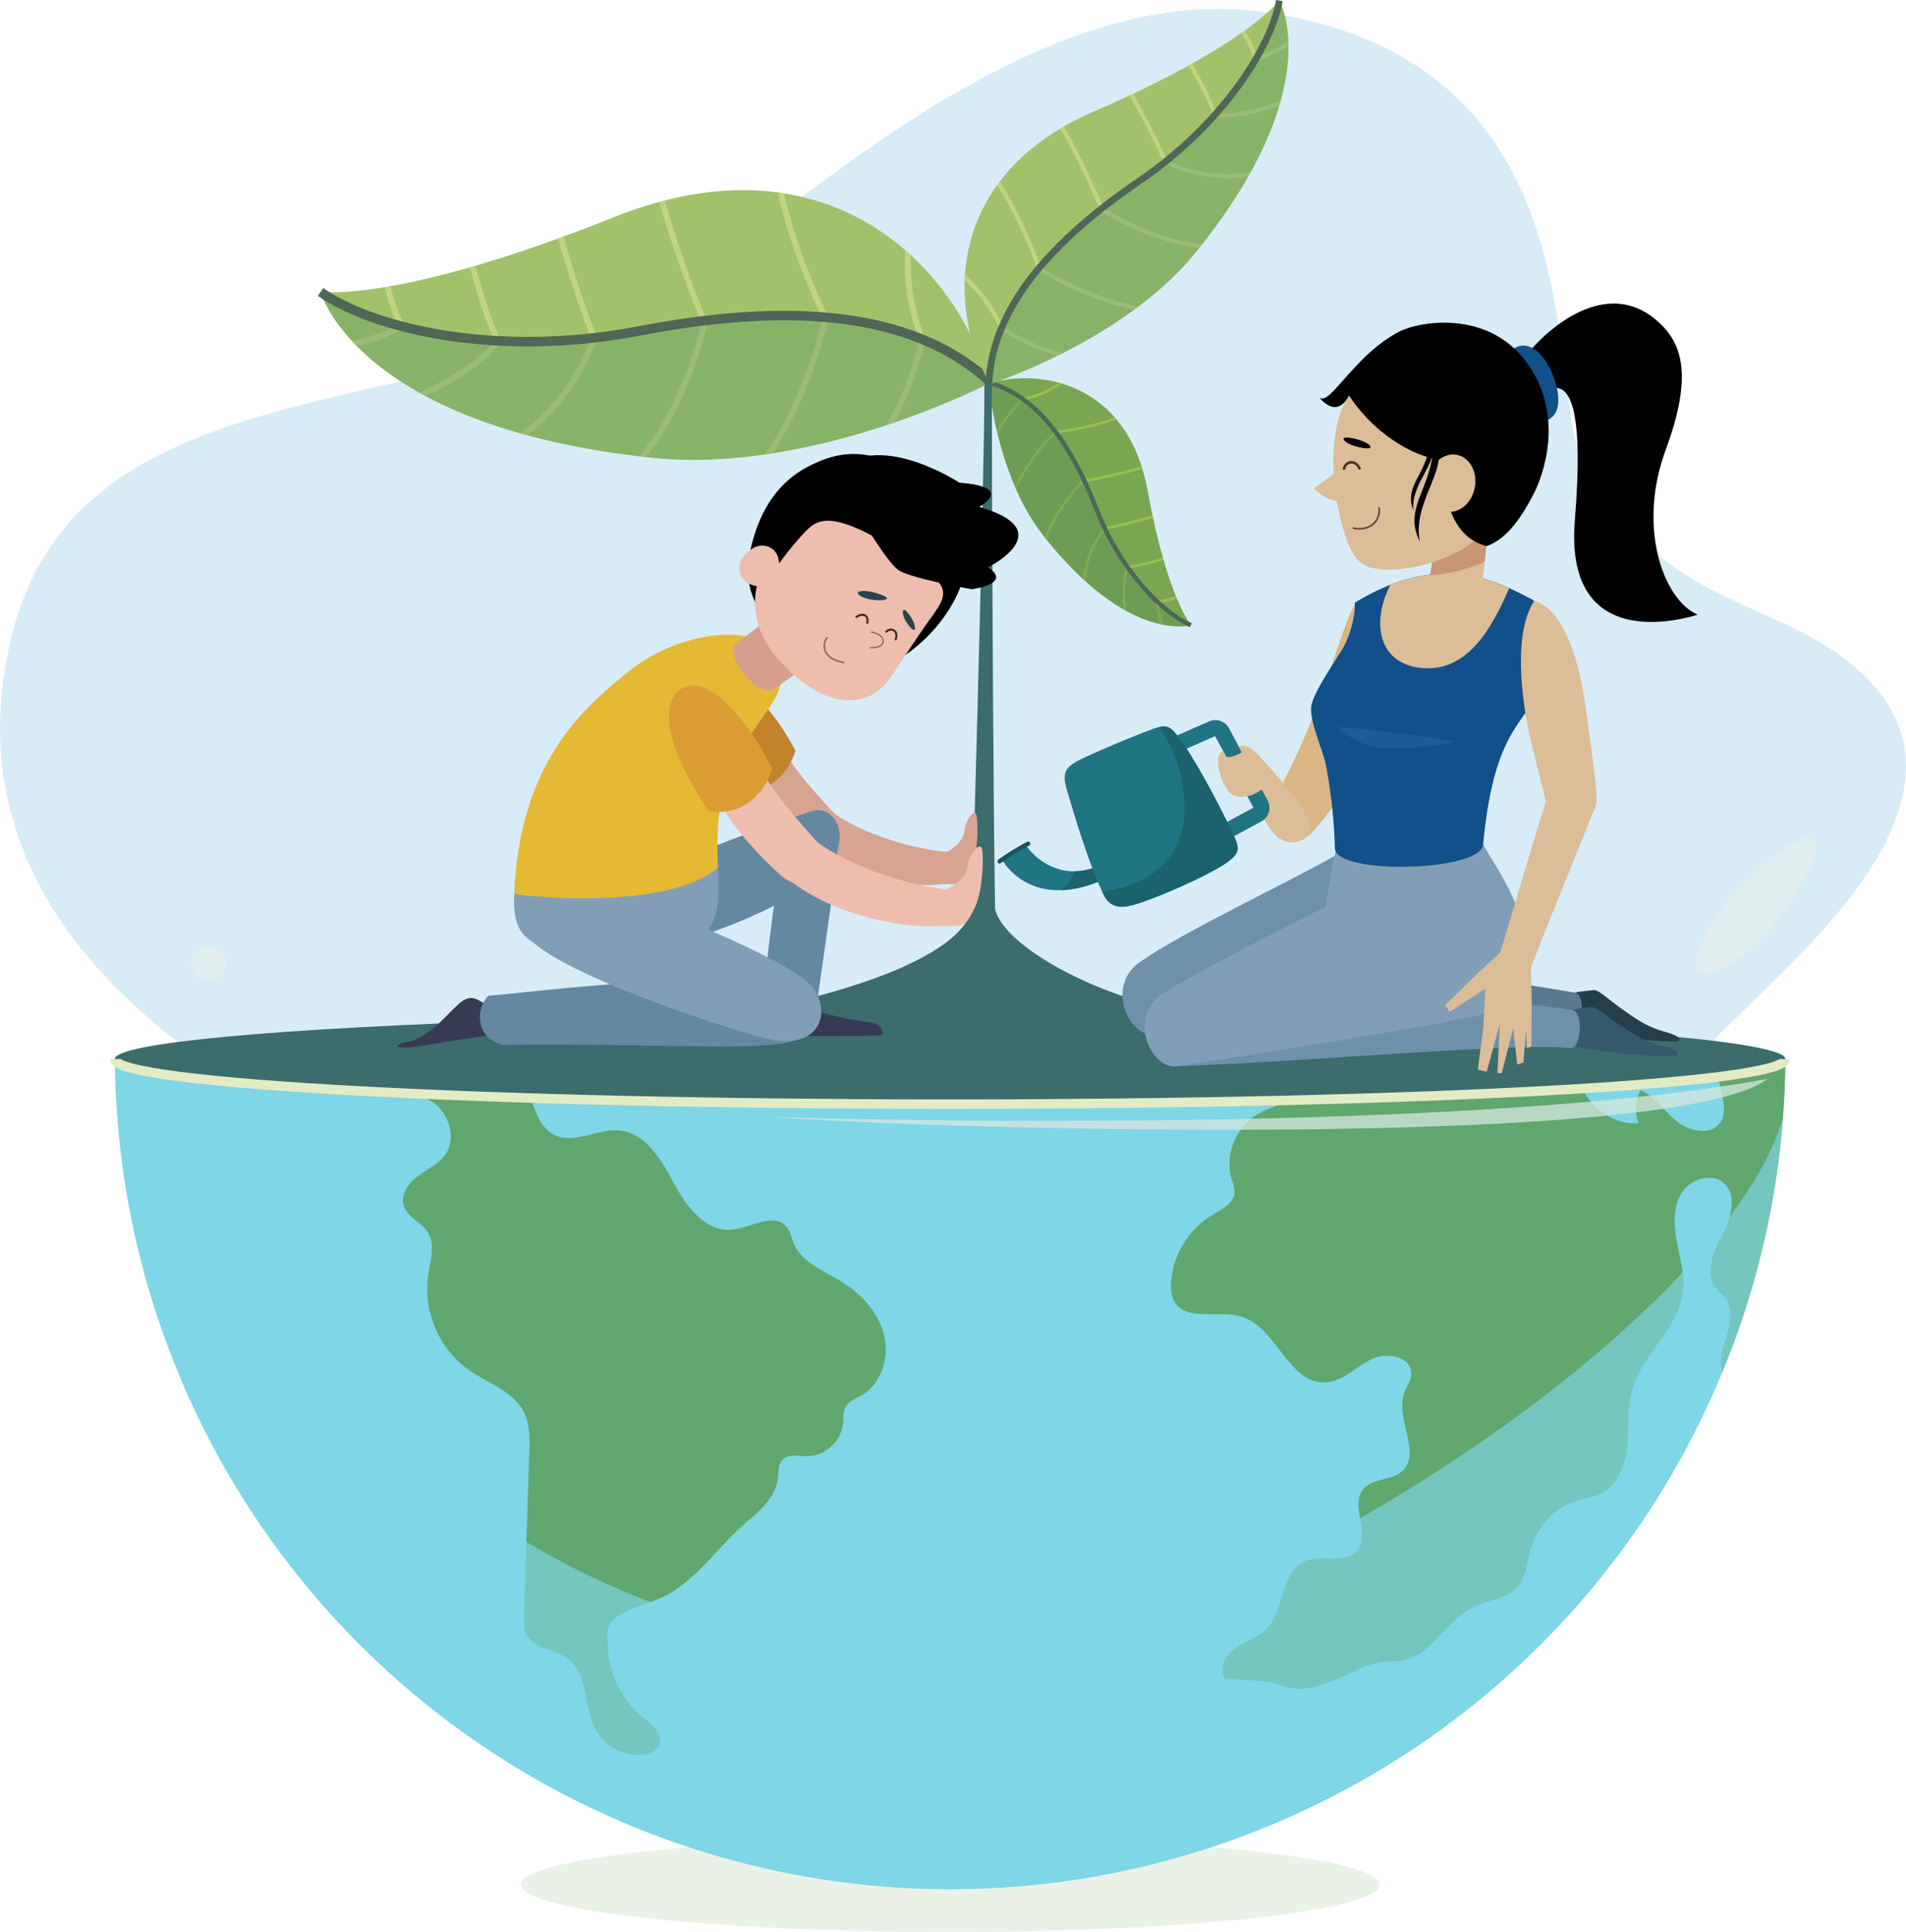 <svg xmlns="http://www.w3.org/2000/svg" xmlns:xlink="http://www.w3.org/1999/xlink" width="481.632" height="488.177" viewBox="0 0 481.632 488.177">
  <defs>
    <clipPath id="clip-path">
      <path id="Trazado_726472" data-name="Trazado 726472" d="M78.395,285.94A211.063,211.063,0,0,0,205.831,478.4c107,46.185,231.189-3.12,277.374-110.125a210.341,210.341,0,0,0,17.322-82.339Z" transform="translate(-78.395 -285.94)" fill="none"/>
    </clipPath>
    <linearGradient id="linear-gradient" x1="-158.398" y1="-262.82" x2="-158.348" y2="-261.821" gradientUnits="objectBoundingBox">
      <stop offset="0" stop-color="#e0a295"/>
      <stop offset="1" stop-color="#e0a295" stop-opacity="0"/>
    </linearGradient>
    <linearGradient id="linear-gradient-2" x1="-211.076" y1="-230.599" x2="-211.009" y2="-229.725" xlink:href="#linear-gradient"/>
    <linearGradient id="linear-gradient-3" x1="-944.14" y1="0.162" x2="-944.032" y2="0.765" gradientUnits="objectBoundingBox">
      <stop offset="0" stop-color="#a66948"/>
      <stop offset="1" stop-color="#a66948" stop-opacity="0"/>
    </linearGradient>
  </defs>
  <g id="Grupo_1027942" data-name="Grupo 1027942" transform="translate(-56.471 -78.584)">
    <path id="Trazado_726448" data-name="Trazado 726448" d="M342.531,410.847c28.745,2.679,58.382-3.412,84.556-15.589,13.01-6.053,25.746-15.412,29.92-29.141,1.961-6.454,1.854-13.337,2.964-19.992,6.464-38.8,50.047-59.084,69.685-93.166,4.922-8.543,8.351-18.549,6.4-28.214-2.384-11.81-12.274-20.709-22.8-26.569s-22.191-9.6-32.327-16.109c-13.831-8.889-26.31-22.461-28.833-38.707-4.747-30.565-4.191-92.895-77.651-103.469-66.38-9.554-133.689,67.014-162.5,77.911-63.89,24.166-138.21,16.973-153.9,79.274C39.32,271.409,111.886,308.168,128.463,319.26s22.17,34.611,16.587,53.761c-14.851,50.939,51.234,48.44,116.055,24.788S304.963,407.345,342.531,410.847Z" transform="translate(1.493 41.763)" fill="#d8ecf8"/>
    <g id="Grupo_1027918" data-name="Grupo 1027918" transform="translate(306.328 174.155)">
      <path id="Trazado_726450" data-name="Trazado 726450" d="M256.554,148.464c13.26-3.971,35.2.011,40.137,27.077s10.969,34,10.969,34-15.791,4.832-37.42-22.751C258.442,171.746,256.554,148.464,256.554,148.464Z" transform="translate(-256.554 -147.154)" fill="#7aa651"/>
      <g id="Grupo_1027915" data-name="Grupo 1027915" transform="translate(2.04 1.126)">
        <path id="Trazado_726451" data-name="Trazado 726451" d="M290.563,192.578l.353-.006a14.879,14.879,0,0,0,4.75-1.035c.089.218.177.438.264.645a15.9,15.9,0,0,1-4.643,1.071,22.4,22.4,0,0,0,1.318,5.6c-.26-.05-.524-.1-.8-.162a21.227,21.227,0,0,1-1.233-5.761Z" transform="translate(-250.448 -137.65)" fill="#9bbe4f"/>
        <path id="Trazado_726452" data-name="Trazado 726452" d="M284.659,186.055l.071-.214.223-.022A54.472,54.472,0,0,0,294,183.676c.066.228.129.445.193.667a56.037,56.037,0,0,1-8.942,2.141c-1.1,3.559-.708,8.374-.407,10.768q-.374-.2-.755-.421C283.784,194.207,283.5,189.565,284.659,186.055Z" transform="translate(-252.064 -139.533)" fill="#9bbe4f"/>
        <path id="Trazado_726453" data-name="Trazado 726453" d="M281.027,178.173l.084-.1.13-.02c3.814-.615,9.745-2.271,12.089-2.945.047.226.1.459.143.681-2.364.679-8.165,2.3-11.991,2.928a24.153,24.153,0,0,0-5.1,13.065c-.213-.192-.428-.389-.643-.589A24.82,24.82,0,0,1,281.027,178.173Z" transform="translate(-253.998 -141.586)" fill="#9bbe4f"/>
        <path id="Trazado_726454" data-name="Trazado 726454" d="M277.565,168.49l.113-.019a137.346,137.346,0,0,0,14.745-3.353c.071.219.14.439.208.662a138.218,138.218,0,0,1-14.728,3.357c-6.618,6.851-8.811,12.656-9.4,14.607-.175-.217-.351-.441-.527-.662.777-2.372,3.124-7.923,9.511-14.51Z" transform="translate(-255.859 -143.978)" fill="#9bbe4f"/>
        <path id="Trazado_726455" data-name="Trazado 726455" d="M271.886,158.508l.121-.015a67.894,67.894,0,0,0,15.095-3.35c.162.185.326.367.485.558a67.189,67.189,0,0,1-15.374,3.466,48.217,48.217,0,0,0-9.957,14.3c-.128-.286-.258-.573-.381-.86A50.273,50.273,0,0,1,271.8,158.6Z" transform="translate(-257.32 -146.367)" fill="#9bbe4f"/>
        <path id="Trazado_726456" data-name="Trazado 726456" d="M264.582,151.939l.076-.069.1-.017a24.722,24.722,0,0,0,9.094-3.789c.293.079.585.159.876.248a25.37,25.37,0,0,1-9.749,4.206,33.355,33.355,0,0,0-6.535,8.7c-.083-.336-.166-.673-.244-1A33.592,33.592,0,0,1,264.582,151.939Z" transform="translate(-258.2 -148.063)" fill="#9bbe4f"/>
      </g>
      <g id="Grupo_1027916" data-name="Grupo 1027916" transform="translate(0 1.223)" opacity="0.42" style="mix-blend-mode: multiply;isolation: isolate">
        <path id="Trazado_726457" data-name="Trazado 726457" d="M283.743,179.931c6.18,15.893,16.856,26.378,23.883,29.387-.769.214-16.3,4.129-37.386-22.76-11.8-15.048-13.686-38.33-13.686-38.33.1-.031.211-.057.315-.087C268.9,151.539,277.423,163.676,283.743,179.931Z" transform="translate(-256.554 -148.141)" fill="#5d8e5a"/>
      </g>
      <g id="Grupo_1027917" data-name="Grupo 1027917" transform="translate(0 1.223)">
        <path id="Trazado_726458" data-name="Trazado 726458" d="M256.554,148.228c.1-.031.211-.057.315-.087,12.035,3.4,20.554,15.535,26.874,31.79,6.18,15.893,16.856,26.378,23.883,29.387" transform="translate(-256.554 -148.141)" fill="none" stroke="#4e6756" stroke-miterlimit="10" stroke-width="1.119"/>
      </g>
    </g>
    <ellipse id="Elipse_8550" data-name="Elipse 8550" cx="108.526" cy="11.954" rx="108.526" ry="11.954" transform="translate(188.037 542.852)" fill="#eaf2e8"/>
    <g id="Grupo_1027922" data-name="Grupo 1027922" transform="translate(85.496 346.183)">
      <g id="Grupo_1027921" data-name="Grupo 1027921" transform="translate(0)" clip-path="url(#clip-path)">
        <g id="Grupo_1027920" data-name="Grupo 1027920" transform="translate(-87.376 -299.722)">
          <circle id="Elipse_8551" data-name="Elipse 8551" cx="211.026" cy="211.026" r="211.026" transform="translate(0 298.437) rotate(-45)" fill="#7fd6e6"/>
          <g id="Grupo_1027919" data-name="Grupo 1027919" transform="translate(115.941 87.37)">
            <path id="Trazado_726459" data-name="Trazado 726459" d="M319.485,133.777c2.867,1.424,6.573,2.115,7.912,5.024a4.829,4.829,0,0,1-2.677,6.31,3.7,3.7,0,0,0-1.48.673c-.658.661-.441,1.768-.1,2.636,1.3,3.3,3.756,6.158,4.439,9.642s-1.754,7.981-5.251,7.362a14.044,14.044,0,0,1-3.089-1.321,8.549,8.549,0,0,0-10.856,4.206c-.864,1.962-.933,4.185-1.656,6.2s-2.515,3.976-4.642,3.716a9.5,9.5,0,0,1-2.413-.881c-4.662-1.932-10.119.331-13.812,3.768s-6.217,7.932-9.517,11.748c-2.231,2.581-5.966,4.978-8.807,3.091-2.215-1.471-2.363-4.671-1.831-7.275s1.5-5.313.688-7.844c-1.293-4.026-6.474-5.717-7.953-9.677-1.278-3.424.716-7.228,3.255-9.855s5.709-4.7,7.655-7.8c4.191-6.652.149-16.865-7.459-18.851a8.506,8.506,0,0,1-3.535-1.31c-2.025-1.73-.941-5.35,1.36-6.693s5.164-1.09,7.808-.755,5.475.676,7.849-.535c2.768-1.413,4.2-4.685,4.23-7.793,0-.289-.012-.575-.028-.861a210.62,210.62,0,0,1,36.548,9.236C313.424,128.973,316.974,132.529,319.485,133.777Z" transform="translate(-64.11 -114.123)" fill="#5fa76e"/>
            <path id="Trazado_726460" data-name="Trazado 726460" d="M294.043,114.89l-.006.016c-4.187,6.071-17.567,5.114-22.547,11.352-4.083,5.112-.533,12.56,3.052,18.033l-7.432,3.35c-.32,5.464,8.02,7.8,8.886,13.2.871,5.446-6.262,8.6-11.763,8.2s-11.622-2.169-16.119,1.023a19.139,19.139,0,0,1,7.21-17.759,8.425,8.425,0,0,1-6.291-7.86c-.036-3,1.5-6.335-.2-8.815-2.307-3.37-7.805-1.283-10.293,1.956s-4.16,7.55-7.955,9.061c-2.344.932-4.969.542-7.492.553a23.188,23.188,0,0,0-16.908,7.57c-1.838,2.041-3.375,4.471-5.767,5.822-2.416,1.365-5.407,1.447-7.778,2.886-4.041,2.454-4.729,8.954-1.29,12.2,2.728-2.581,7.829-1.028,9.274,2.438s-.384,7.718-3.543,9.75c2.615,4.321,8.9,5.267,13.469,3.1s7.612-6.636,9.66-11.254c1.4-3.151,3.719-7.178,7.042-6.262l3.493,5.062c1.794-3.279,6.626-6.716,8.415-3.433.573,1.051.374,2.377.87,3.467,1.389,3.054,5.872,1.682,9.172,1.081,4-.729,8.481.742,10.767,4.1s1.772,8.517-1.5,10.923c-.843.62-1.875,1.112-2.31,2.064-1.344,2.946,3.959,4.456,5.237,7.432,1.367,3.186-2.946,6.317-6.324,5.539s-5.782-3.645-8.4-5.916c-4.441-3.854-10.728-6.291-16.259-4.294a5.175,5.175,0,0,0-2.677,1.868c-1.575,2.427.564,5.578,2.879,7.314s5.195,3.446,5.577,6.315c.6,4.472-5.272,6.924-9.767,6.546s-9.5-1.857-13.182.745c-4.736,3.345-5.786,12.437-11.554,11.844-1.435-.149-2.724-.985-4.156-1.169-4.4-.561-6.97,4.7-8.232,8.946s-4.123,9.451-8.466,8.571c-2.871-.581-5-3.847-7.9-3.438-2.1.295-3.388,2.395-4.374,4.274q-3.815,7.257-7.628,14.515l-6.411-16.629c-1.76,3.8-8,2.162-10.059-1.486s-1.839-8.159-3.369-12.058-6.608-7.143-9.765-4.39c-4.539,3.96,2.175,12.784-2.028,17.1-1.461,1.5-3.738,1.78-5.6,2.748-6.506,3.389-5.495,12.87-3.528,19.938q2.51,9.016,5.018,18.03a5.639,5.639,0,0,0,1.65,3.122c3.707,2.836,8.684-5.373,12.725-3.038,5.07,2.931-4.674,12.483.061,15.929,1.857,1.351,4.958.47,6.333,2.312,1.769,2.371-1.656,5.568-1.106,8.476.471,2.489,3.505,3.494,4.98,5.554,1.443,2.016,1.274,4.9,2.853,6.812,4.192,5.075,12.446-2.645,18.725-.671,7.362,2.313,5.57,15.032,12.442,18.54,5.042,2.573,11.019-1.65,16.647-1.044,6.593.709,10.5,7.48,13.636,13.324s8,12.32,14.605,11.718c4.834-.44,10.548-4.44,13.757-.8,1.055,1.2,1.328,2.871,1.957,4.336,2.033,4.73,7.414,6.811,11.816,9.479,5.081,3.077,9.486,7.731,10.94,13.49s-.679,12.6-5.867,15.5c-1.315.734-2.856,1.272-3.671,2.537-.853,1.324-.649,3.032-.823,4.6a9.422,9.422,0,0,1-9.021,8.1c-2.22.006-4.866-.651-6.343,1.008-1.07,1.2-.9,3.011-1.085,4.609-.534,4.584-4.314,8.011-7.84,10.987-7.888,6.657-13.886,16.669-23.666,19.975-12.922,4.367-11.676,6.331-11.457,11.352a24.579,24.579,0,0,0,8.887,18.121c2.287,1.813,5.279,4.271,4.126,6.951-.647,1.5-2.4,2.193-4.027,2.392a12.256,12.256,0,0,1-11.806-5.88c-3.406-5.886-1.92-14.638-7.5-18.518-3.126-2.174-7.839-2.159-9.864-5.383-1.067-1.7-1.038-3.839-.973-5.844q.658-20.409,1.314-40.819c.11-3.429.187-7.022-1.351-10.087-2.655-5.293-9.047-7.255-13.906-10.639a25.194,25.194,0,0,1-10.287-23.876c.555-3.7,1.878-7.783-.125-10.94-1.632-2.571-5.143-3.8-6.046-6.7-.844-2.716,1.07-5.548,3.319-7.288s4.961-2.941,6.794-5.117c4.617-5.476-.434-15.571-7.585-15.161a10.05,10.05,0,0,1-3.251.026c-3.623-1-2.836-6.283-3.955-9.87-2.237-7.169-13.961-9.143-14.08-16.652-.051-3.193,2.079-6.986-.226-9.2-2.266-2.177-6.1-.011-9.123-.875-3.08-.881-4.346-4.6-4.39-7.8s.625-6.542-.549-9.523c-1.3-3.3-4.535-5.355-6.825-8.064-4.011-4.744-4.979-11.414-4.426-17.6s2.438-12.173,3.476-18.3a95.93,95.93,0,0,0,.382-25.539,211.3,211.3,0,0,1,188.629-98.214c-.01.015-.021.029-.032.043Z" transform="translate(-101.44 -114.622)" fill="#5fa76e"/>
            <path id="Trazado_726461" data-name="Trazado 726461" d="M261.177,114.851c-2.279,8.508-17.043,4.46-22.547,11.352C243.61,119.965,256.99,120.922,261.177,114.851Z" transform="translate(-68.58 -114.568)" fill="#5fa76e"/>
            <path id="Trazado_726462" data-name="Trazado 726462" d="M433.912,373.481c-.767-1.121-1.9-1.95-2.681-3.06-2.7-3.841-.322-9.051,1.838-13.221s3.818-9.921.294-13.026c-3.153-2.781-8.561-.926-10.718,2.682s-1.883,8.15-1.1,12.281,2,8.29,1.51,12.465c-1.1,9.341-10.251,15.811-12.819,24.86-1.306,4.6-.8,9.5-1.283,14.262s-2.37,9.9-6.661,12.01c-2.077,1.023-4.46,1.2-6.665,1.91-5.844,1.879-9.966,7.461-11.421,13.425-.654,2.688-.91,5.62-2.619,7.794-2.646,3.367-7.586,3.578-11.43,5.466-7.262,3.564-11.327,13.488-19.413,13.682a21.508,21.508,0,0,0-9.352,1.9c-18.158,8.725-16.006,3.773-25.017,3.112l-9.013-.662c-1.719-2.482.17-5.976,2.654-7.691s5.567-2.568,7.711-4.693c4.834-4.788,3.612-14.589,9.88-17.237,4.239-1.791,10.19.833,13.158-2.684,3.474-4.115-1.888-11.355,1.528-15.519,2.294-2.8,6.991-2.082,9.722-4.456,5.165-4.49-1.624-13.177.557-19.664.583-1.73,1.821-3.292,1.835-5.117.033-4.34-6.362-5.486-10.229-3.517s-7.167,5.574-11.5,5.764c-9.285.405-12.311-13.972-21.217-16.627-5.852-1.744-14.171,1.391-17.02-4.011a8.456,8.456,0,0,1-.721-4.4,21.7,21.7,0,0,1,10.406-17.243c2.428-1.442,5.532-2.958,5.656-5.777a9.557,9.557,0,0,0-.718-3.157,14.672,14.672,0,0,1,6.473-16.517c5.538-3.2,14.214-3.876,15.218-10.2.419-2.63-.869-5.465.177-7.914.94-2.2,3.431-3.267,5.756-3.838,7.045-1.73,14.563-.858,21.544-2.833,4.347-1.231,8.341-3.53,12.71-4.68s9.553-.9,12.719,2.325c-2.048,1.848,1.678,4.786,4.373,4.2s5.748-2.266,7.928-.576c2.369,1.836,1.1,5.513.5,8.449-1.79,8.771,6.462,18.064,15.382,17.324a10.5,10.5,0,0,1,.5-8.366c3.7,1.662,6.04,5.328,9.186,7.891s8.442,3.685,10.857.423c3.412-4.613-2.848-12.075.719-16.57-4.162,2.1-9.946-1.539-9.86-6.2.028-1.551.586-3.073.469-4.62s-1.332-3.224-2.865-2.982c-2.442.386-2.327,4.628-4.684,5.37-5.1-2.825-.734-11.318-3.759-16.3-.937-1.543-2.52-2.586-3.586-4.045-1.564-2.138-1.859-4.925-2.836-7.388s-3.281-4.881-5.875-4.342c-3.136.652-3.9,4.938-2.9,7.981s3.047,5.848,3.016,9.05-4.035,6.367-6.323,4.126a5.763,5.763,0,0,1-1.218-2.255q-1-2.768-2-5.534c-1.434-3.98-3.018-8.173-6.339-10.795s-8.951-2.788-11.234.775c-1.627,2.54-1.247,6.312-3.66,8.121-2.455,1.842-6.071.343-8.964,1.365-2.567.907-4.068,3.6-6.437,4.943-4.144,2.351-10.229-1.142-10.291-5.905-.038-3.016,1.882-6.017.992-8.9-.549-1.776-2.049-3.057-3.2-4.516-2.024-2.557-2.931-6.508-.8-8.979,2.216-2.574,6.391-2.126,9.424-.6s5.689,3.907,8.988,4.72,7.635-.946,7.756-4.341c.143-4.033-5.572-6.865-4.628-10.789.583-2.426,3.476-3.515,5.969-3.515s5.028.679,7.451.088c6.172-1.506,7.587-9.6,7.2-15.937-.082-1.328-.14-2.809.728-3.816,1.223-1.42,3.664-1.007,5,.306s1.89,3.2,2.515,4.967c1.763,4.987,5.145,10.115,10.359,11s10.8-5.6,7.469-9.713a6.154,6.154,0,0,1-1.411-1.937c-.865-2.933,4.759-3.619,5.58-6.564.93-3.328-4.382-4.414-6.695-6.981-3.907-4.336,1.241-13.277-3.756-16.3-2.853-1.725-6.754.7-7.8,3.865s-.13,6.608.777,9.817a4.515,4.515,0,0,1,.14,3c-.977,2.231-4.442,1.412-6.2-.276s-3.4-4.059-5.837-4.023c-2.458.037-4.451,2.644-6.884,2.3-1.908-.27-3.1-2.325-3.231-4.248-.635-9.59,16.363-13.728,14.778-23.209-.852-5.094-7.106-10.049-3.949-14.136,2.329-3.013,7.4-1.186,9.661,1.88s3.249,7.055,6.054,9.631a9.732,9.732,0,0,0,9.184,1.939,212.12,212.12,0,0,1,35.541,82.167l-1.932.533c-1.786.495-4.01,1.646-3.639,3.463.136.663.626,1.216.746,1.883.191,1.055-.574,2.023-1.3,2.812-1.829,1.994-4.609,4.074-6.969,2.752-2.035-1.14-2.583-4.369-4.876-4.8-1.632-.3-3.158,1.2-3.5,2.822a9.734,9.734,0,0,0,.662,4.881,3.043,3.043,0,0,0,.559,1.156c.55.606,1.468.662,2.222.977,3.1,1.3,3.358,6.819,6.716,7.023,1.725.105,3.057-1.392,4.3-2.6s3.2-2.25,4.594-1.223c1.438,1.059,1.116,3.59,2.619,4.553.948.607,2.033.283,3.146-.162a209.987,209.987,0,0,1-15.342,97.273,14.585,14.585,0,0,1,.58-7.267C434.667,381.066,436.127,376.719,433.912,373.481Z" transform="translate(-55.392 -100.501)" fill="#5fa76e"/>
            <path id="Trazado_726463" data-name="Trazado 726463" d="M356.245,219.385c4.242,4.351,9.544,3.583,5.741,6.592s-5.713-.855-11.267,3.724-9.516,2.154-5.445-3.96S352.03,215.062,356.245,219.385Z" transform="translate(-43.437 -89.937)" fill="#5fa76e"/>
            <path id="Trazado_726464" data-name="Trazado 726464" d="M344.089,201.2s7.717,1.184,7.618,5.972,1.6,6.236,1.6,6.236c.963,2.742-2.891,8.77-5.29,2.726s-.8-7.68-6.592-11.252S344.089,201.2,344.089,201.2Z" transform="translate(-44.443 -93.886)" fill="#5fa76e"/>
            <path id="Trazado_726465" data-name="Trazado 726465" d="M340.536,211.3c2.406,3.543,5.9,1.655,4.88,5.684-1.088,4.285-.03,3.385-5.1,4.775s-6.56,1.1-5.163-5.448S338.131,207.756,340.536,211.3Z" transform="translate(-45.58 -91.881)" fill="#5fa76e"/>
            <path id="Trazado_726466" data-name="Trazado 726466" d="M316.6,170.869c3.328,5.551,6.734,5.948,10.1,5.611s3.3-.186,3.746,2.511c1.034,6.252-2.976,8.554-10.794,4.285s-1.9-7.617-7.712-11.557S313.267,165.318,316.6,170.869Z" transform="translate(-51.55 -101.926)" fill="#5fa76e"/>
            <path id="Trazado_726467" data-name="Trazado 726467" d="M179.223,277.859c-10.779,2.408-5.851-7.882-13.192-6.667s-5.614-9-.715-7.37C173.381,266.5,190,275.45,179.223,277.859Z" transform="translate(-87.156 -78.928)" fill="#5fa76e"/>
            <path id="Trazado_726468" data-name="Trazado 726468" d="M154.583,264.215c-4.152-6.175-5.636-11.2-11.683-11.861s-4.333-4.062,1.563-2.491,11.131,9.189,15.847,12.928C164.247,265.912,158.735,270.39,154.583,264.215Z" transform="translate(-92.415 -82.328)" fill="#5fa76e"/>
            <path id="Trazado_726469" data-name="Trazado 726469" d="M132.377,249.238c-4.1-3.474.017-6.81,2.91-1.666C137.5,251.514,136.477,252.714,132.377,249.238Z" transform="translate(-94.443 -83.413)" fill="#5fa76e"/>
            <path id="Trazado_726470" data-name="Trazado 726470" d="M237.6,209.889c-10.035-2.139-5.852-7.882-11.551-5.96s-9.423-.171-3.747-4.295,7.556-4.53,12.982-2.433C244.819,200.888,247.639,212.029,237.6,209.889Z" transform="translate(-73.166 -95.14)" fill="#5fa76e"/>
          </g>
          <path id="Trazado_726471" data-name="Trazado 726471" d="M205.535,435.172c52.207,22.533,108.685,19.537,156.731-2.152,61.617-27.816,127.31-80.286,137.665-116.964a210.747,210.747,0,0,1-16.722,67.58c-46.185,107.005-170.37,156.31-277.375,110.125-105.2-45.4-154.623-166.2-112.378-271.941C76.125,308.615,121,398.687,205.535,435.172Z" transform="translate(8.978 -1.576)" fill="#7fd6e6" opacity="0.66" style="mix-blend-mode: multiply;isolation: isolate"/>
        </g>
      </g>
    </g>
    <ellipse id="Elipse_8552" data-name="Elipse 8552" cx="211.088" cy="11.374" rx="211.088" ry="11.374" transform="translate(85.476 334.833)" fill="#3c6c6c"/>
    <path id="Trazado_726473" data-name="Trazado 726473" d="M500.553,285.959c0,6.282-94.506,11.374-211.087,11.374S78.378,292.241,78.378,285.959" transform="translate(7.097 60.248)" fill="none" stroke="#e3ebc4" stroke-miterlimit="10" stroke-width="2.397"/>
    <path id="Trazado_726474" data-name="Trazado 726474" d="M211.586,299.58s169.853,5.6,252.508-9.6C440.859,307.935,255.288,302.906,211.586,299.58Z" transform="translate(39.004 61.212)" fill="#d6e7df" opacity="0.75"/>
    <g id="Grupo_1027926" data-name="Grupo 1027926" transform="translate(137.45 126.625)">
      <path id="Trazado_726475" data-name="Trazado 726475" d="M289.344,157.592c-7.9-28.577-40.131-63.844-94.853-41.954s-74.182,18.849-74.182,18.849,9.229,34.151,83.909,41.954C244.958,180.7,289.344,157.592,289.344,157.592Z" transform="translate(-120.309 -108.809)" fill="#a1c26a"/>
      <g id="Grupo_1027923" data-name="Grupo 1027923" transform="translate(7.981 0.604)">
        <path id="Trazado_726476" data-name="Trazado 726476" d="M140.46,138.817l-.392-.648a31.853,31.853,0,0,1-3.534-9.8c-.5.089-1,.177-1.47.257a34.111,34.111,0,0,0,3.348,9.643,48.041,48.041,0,0,1-11.664,3.994c.384.415.78.834,1.2,1.259a45.527,45.527,0,0,0,11.857-4.33Z" transform="translate(-126.748 -104.727)" fill="#c1d483"/>
        <path id="Trazado_726477" data-name="Trazado 726477" d="M160.991,143.871l.307-.371-.213-.431c-2.821-5.7-5.388-14.91-6.422-18.851-.487.143-.954.274-1.432.41,1.02,3.906,3.487,12.77,6.308,18.661-5.2,6.05-14.386,10.826-19.07,13.006q.8.446,1.625.89C147.2,154.747,155.946,149.978,160.991,143.871Z" transform="translate(-123.462 -105.722)" fill="#c1d483"/>
        <path id="Trazado_726478" data-name="Trazado 726478" d="M180.428,144.076l.09-.269-.11-.259c-3.231-7.621-6.986-20.266-8.434-25.285-.462.17-.94.35-1.4.516,1.461,5.061,5.14,17.428,8.352,25.087A51.734,51.734,0,0,1,161.038,168c.591.167,1.195.332,1.8.5A53.147,53.147,0,0,0,180.428,144.076Z" transform="translate(-118.535 -107.148)" fill="#c1d483"/>
        <path id="Trazado_726479" data-name="Trazado 726479" d="M202.6,141.727l-.1-.224a293.794,293.794,0,0,1-10.718-30.569c-.478.121-.957.244-1.439.374a296.42,296.42,0,0,0,10.692,30.543c-4.887,19.813-12.918,30.4-15.782,33.7.592.069,1.2.134,1.8.2,3.419-4.111,10.815-14.695,15.484-33.787Z" transform="translate(-112.734 -108.904)" fill="#c1d483"/>
        <path id="Trazado_726480" data-name="Trazado 726480" d="M227.036,140.977l-.113-.238c-7.353-15.6-10.172-26.652-11.121-31.2-.519-.083-1.036-.172-1.563-.243.845,4.243,3.593,15.586,11.229,31.837-4.638,18.811-11.6,30.113-14.589,34.352.666-.1,1.334-.186,1.994-.29,3.393-5.083,9.78-16.294,14.1-33.963Z" transform="translate(-106.597 -109.296)" fill="#c1d483"/>
        <path id="Trazado_726481" data-name="Trazado 726481" d="M245.434,143.589l.04-.214-.082-.2A52.951,52.951,0,0,1,241.9,122.36c-.477-.44-.954-.88-1.448-1.308a54.357,54.357,0,0,0,3.478,22.476A71.515,71.515,0,0,1,235.6,165.3c.705-.233,1.409-.466,2.095-.7A71.979,71.979,0,0,0,245.434,143.589Z" transform="translate(-100.676 -106.48)" fill="#c1d483"/>
      </g>
      <g id="Grupo_1027924" data-name="Grupo 1027924" transform="translate(0.021 25.747)" opacity="0.42" style="mix-blend-mode: multiply;isolation: isolate">
        <path id="Trazado_726482" data-name="Trazado 726482" d="M200.849,139.42c-35.873,6.9-67.058-.522-80.523-9.839.487,1.64,11.089,34.279,83.888,41.885,40.739,4.257,85.125-18.849,85.125-18.849-.061-.221-.136-.446-.2-.668C269.262,133.99,237.538,132.364,200.849,139.42Z" transform="translate(-120.326 -129.581)" fill="#669c63"/>
      </g>
      <g id="Grupo_1027925" data-name="Grupo 1027925" transform="translate(0.021 25.747)">
        <path id="Trazado_726483" data-name="Trazado 726483" d="M289.34,152.616c-.061-.221-.136-.446-.2-.668-19.877-17.958-51.6-19.584-88.29-12.528-35.873,6.9-67.058-.522-80.523-9.839" transform="translate(-120.326 -129.581)" fill="none" stroke="#4e6756" stroke-miterlimit="10" stroke-width="2.397"/>
      </g>
    </g>
    <g id="Grupo_1027930" data-name="Grupo 1027930" transform="translate(300.211 78.688)">
      <path id="Trazado_726484" data-name="Trazado 726484" d="M258.03,167.079c-10.465-18.325-12.109-52.287,26.392-68.941s46.726-28,46.726-28,12.616,21.791-20.9,63.414C291.962,156.256,258.03,167.079,258.03,167.079Z" transform="translate(-251.619 -70.135)" fill="#a1c26a"/>
      <g id="Grupo_1027927" data-name="Grupo 1027927" transform="translate(0.046 7.642)">
        <path id="Trazado_726485" data-name="Trazado 726485" d="M311.314,84.135l-.131-.523a22.659,22.659,0,0,0-3.174-6.7c.3-.207.589-.414.868-.614a24.278,24.278,0,0,1,3.191,6.527,34.2,34.2,0,0,0,7.867-3.886c.016.4.029.812.033,1.237a32.438,32.438,0,0,1-8.134,3.815Z" transform="translate(-238.158 -76.3)" fill="#c1d483"/>
        <path id="Trazado_726486" data-name="Trazado 726486" d="M304,96.588l-.342-.031-.11-.324a83.226,83.226,0,0,0-6.3-12.7c.316-.175.617-.346.925-.518a85.234,85.234,0,0,1,6.26,12.546c5.663.407,12.682-1.834,16.132-3.106q-.173.625-.366,1.267C316.406,95.08,309.609,97.1,304,96.588Z" transform="translate(-240.736 -74.691)" fill="#c1d483"/>
        <path id="Trazado_726487" data-name="Trazado 726487" d="M294.033,106.81l-.181-.089-.076-.186c-2.227-5.454-6.729-13.692-8.538-16.941.319-.149.648-.3.961-.447,1.823,3.277,6.222,11.338,8.478,16.8a36.82,36.82,0,0,0,21.162,3.07c-.213.383-.433.77-.653,1.158A37.818,37.818,0,0,1,294.033,106.81Z" transform="translate(-243.612 -73.223)" fill="#c1d483"/>
        <path id="Trazado_726488" data-name="Trazado 726488" d="M281.3,117.275l-.067-.161a209.514,209.514,0,0,0-10.059-20.745c.3-.181.6-.361.911-.538a210.943,210.943,0,0,1,10.059,20.719c12.456,7.469,21.832,8.726,24.934,8.934-.262.335-.534.673-.8,1.009-3.79-.336-12.844-1.909-24.826-9.128Z" transform="translate(-246.981 -71.622)" fill="#c1d483"/>
        <path id="Trazado_726489" data-name="Trazado 726489" d="M268.484,129.443l-.063-.176c-4.188-11.536-8.356-18.5-10.177-21.265.218-.3.433-.61.661-.911,1.719,2.556,6.069,9.632,10.445,21.64,11.824,7.094,21.026,9.244,24.663,9.864-.382.288-.762.579-1.147.861-4.268-.838-13.133-3.235-24.223-9.916Z" transform="translate(-250.078 -68.925)" fill="#c1d483"/>
        <path id="Trazado_726490" data-name="Trazado 726490" d="M260.605,139.9l-.129-.088-.06-.141a37.686,37.686,0,0,0-8.761-12.2c.017-.461.035-.923.066-1.387a38.686,38.686,0,0,1,9.605,13.03,50.885,50.885,0,0,0,15.172,6.711c-.471.239-.942.477-1.4.707A51.222,51.222,0,0,1,260.605,139.9Z" transform="translate(-251.656 -64.377)" fill="#c1d483"/>
      </g>
      <g id="Grupo_1027928" data-name="Grupo 1027928" transform="translate(6.175 0.046)" opacity="0.42" style="mix-blend-mode: multiply;isolation: isolate">
        <path id="Trazado_726491" data-name="Trazado 726491" d="M294.559,115.768c21.477-14.654,33.372-34.123,35.421-45.6.584,1.068,11.747,22.794-20.927,63.369-18.285,22.706-52.216,33.529-52.216,33.529-.081-.141-.156-.293-.237-.436C257.5,147.589,272.594,130.754,294.559,115.768Z" transform="translate(-256.6 -70.172)" fill="#669c63"/>
      </g>
      <g id="Grupo_1027929" data-name="Grupo 1027929" transform="translate(6.175 0.046)">
        <path id="Trazado_726492" data-name="Trazado 726492" d="M256.837,167.07c-.081-.141-.156-.293-.237-.436.9-19.045,15.994-35.88,37.959-50.866,21.477-14.654,33.372-34.123,35.421-45.6" transform="translate(-256.6 -70.172)" fill="none" stroke="#4e6756" stroke-miterlimit="10" stroke-width="1.706"/>
      </g>
    </g>
    <path id="Trazado_726493" data-name="Trazado 726493" d="M252.4,313.6s4.077-139.514,4.05-164.428c0-1.774,1.864-2.225,1.864.222,0,6.359.265,149.018,1.677,160.786C261.642,317.711,252.111,322.669,252.4,313.6Z" transform="translate(48.779 27.131)" fill="#3c6c6c"/>
    <path id="Trazado_726494" data-name="Trazado 726494" d="M266.644,255.909c-2.136,11.032-28.033,21.326-62.275,27.188-13.969,2.391-9.865,4.895,21.424,7.034,62.224,4.254,126.315-4.529,101.2-7-24.277-2.391-51.911-16.636-54.5-26.936C270.6,248.706,267.009,254.018,266.644,255.909Z" transform="translate(35.446 52.188)" fill="#3c6c6c"/>
    <path id="Trazado_726495" data-name="Trazado 726495" d="M215.529,257.172" transform="translate(39.948 53.353)" fill="#829eb6"/>
    <g id="Grupo_1027937" data-name="Grupo 1027937" transform="translate(156.92 193.299)">
      <path id="Trazado_726496" data-name="Trazado 726496" d="M226.067,277.333a95.259,95.259,0,0,0,11.049,2.184c3.469.257,3.6,2.955,3.341,3.213s-23.127.513-27.11-.129-.129-8.608-.129-8.608Z" transform="translate(-117.927 -135.918)" fill="#363b53"/>
      <path id="Trazado_726497" data-name="Trazado 726497" d="M158.757,275.069c-1.78-.187-3.279-2.81-6.276-.843s-7.776,9.086-13.677,10.3c-4.214.843-3.184,1.686,0,1.5s14.988-2.623,20.89-3S158.757,275.069,158.757,275.069Z" transform="translate(-136.017 -136.036)" fill="#363b53"/>
      <g id="Grupo_1027931" data-name="Grupo 1027931" transform="translate(77.034 56.844)">
        <path id="Trazado_726498" data-name="Trazado 726498" d="M207.793,230.958c2.767,5.932,10.263,13.275,13.881,16.324,7.262,6.123,12.16-2.8,7.8-7.547S219.2,228.8,215.049,221.289C213.042,217.656,205.026,225.024,207.793,230.958Z" transform="translate(-195.996 -205.617)" fill="#d6a491"/>
        <path id="Trazado_726499" data-name="Trazado 726499" d="M199.78,222.54c-2.984-7.691-1.742-13.131,2.96-14.009s12.828,6.385,18.963,18.075c-3.892,11.89-13.991,9.855-13.991,9.855S202.139,228.624,199.78,222.54Z" transform="translate(-198.165 -208.459)" fill="#c0832c"/>
        <path id="Trazado_726500" data-name="Trazado 726500" d="M226.721,236.159c4.794,3.438,15.744,8.392,28.647,9.626,2.384.387,3.344,7.307-2.1,8.157s-22.107-1-32.692-9.37C215.86,239.947,221.925,232.721,226.721,236.159Z" transform="translate(-193.205 -202.039)" fill="#d6a491"/>
        <path id="Trazado_726501" data-name="Trazado 726501" d="M248.107,245.912c1.745-.713,4.766-2.665,5.108-5.671s2.431-5.4,2.935-4.154c.588,1.449.566,9.386-.927,13.063-2.182,5.371-2.691,4.419-8.178,4.675S248.107,245.912,248.107,245.912Z" transform="translate(-186.982 -201.922)" fill="#d6a491"/>
      </g>
      <path id="Trazado_726502" data-name="Trazado 726502" d="M229.588,239.554c.078,5.75-4.147,33.242-5.47,43-2.8,2.692-9.634,1.968-12.948.207-1.148-2.713,2.6-30.677,3.849-34.85S229.588,239.554,229.588,239.554Z" transform="translate(-118.068 -144.167)" fill="#6588a1"/>
      <path id="Trazado_726503" data-name="Trazado 726503" d="M201.539,245.22c5.874-2.529,20.735-7.814,26.66-9.729,6.781-2.19,11.856,8.994.275,17.862-9.47,7.252-24.349,12.673-36.935,16.458S201.539,245.22,201.539,245.22Z" transform="translate(-123.632 -145.207)" fill="#6588a1"/>
      <path id="Trazado_726504" data-name="Trazado 726504" d="M210.9,242.578c.827,13.845,2.732,22.784-12.214,27.326-13.322,4.05-24.66.454-32.933-2.593-6.128-2.257-6.315-8.654-5.792-14.31C160.3,249.331,210.9,242.578,210.9,242.578Z" transform="translate(-130.327 -143.442)" fill="#829eb6"/>
      <path id="Trazado_726505" data-name="Trazado 726505" d="M224.341,202.877c-4.787-5.763-22.592-4.54-35.527,5.774-12.684,10.112-27.62,23.949-29.02,56.289,11.637,1.719,41.059,2.693,51.517-6.7-1.153-21.27,4.4-27.691,13.027-40.5C227.262,213.4,229.3,208.841,224.341,202.877Z" transform="translate(-130.322 -153.773)" fill="#e4ba34"/>
      <path id="Trazado_726506" data-name="Trazado 726506" d="M206.063,269.995c-20.365.1-45.823,3.462-51.117,3.768-3.055,3.054-3.565,10.386,3.462,12.422,42.156-.509,70.158,2.138,75.25-1.833s3.9-9.875-.713-12.321C229.484,270.2,206.063,269.995,206.063,269.995Z" transform="translate(-131.994 -136.875)" fill="#6588a1"/>
      <path id="Trazado_726507" data-name="Trazado 726507" d="M161.5,260.173c1.929,9.621,52.842,25.992,61.954,28.124,14.5,3.394,17-8.926,9.267-15.07-7.433-5.906-31.568-15.612-31.568-15.612S159.424,249.834,161.5,260.173Z" transform="translate(-129.932 -140.514)" fill="#829eb6"/>
      <path id="Trazado_726508" data-name="Trazado 726508" d="M201.637,235.333c2.988,6.81,11.428,15.4,15.519,18.988,8.213,7.205,14.258-2.676,9.371-8.211s-11.535-12.761-16.07-21.405C208.261,220.522,198.649,228.523,201.637,235.333Z" transform="translate(-120.436 -148)" fill="#eebdae"/>
      <path id="Trazado_726509" data-name="Trazado 726509" d="M192.886,225.524c-3.069-8.8-1.456-14.894,3.886-15.7s14.237,7.709,20.714,21.145c-4.856,13.275-16.181,10.587-16.181,10.587S195.315,232.486,192.886,225.524Z" transform="translate(-122.765 -151.301)" fill="#d99d33"/>
      <path id="Trazado_726510" data-name="Trazado 726510" d="M223.44,241.971c5.446,4.074,17.994,10.1,32.958,12.015,2.76.532,3.609,8.384-2.759,9.128s-25.683-2.017-37.675-11.887C210.657,245.815,217.995,237.9,223.44,241.971Z" transform="translate(-117.308 -143.857)" fill="#eebdae"/>
      <path id="Trazado_726511" data-name="Trazado 726511" d="M248.029,253.792c2.058-.735,5.647-2.817,6.163-6.2s3.037-6,3.576-4.573c.627,1.66.295,10.62-1.585,14.714-2.747,5.977-3.3,4.881-9.7,4.953S248.029,253.792,248.029,253.792Z" transform="translate(-110.154 -143.432)" fill="#eebdae"/>
      <g id="Grupo_1027936" data-name="Grupo 1027936" transform="translate(84.737 0)">
        <g id="Grupo_1027935" data-name="Grupo 1027935">
          <path id="Trazado_726512" data-name="Trazado 726512" d="M231.183,220.842s15.7-3.37,25.414-16.5c10.538-14.247,6.157-26.536-4.673-34.547-11.9-8.8-20.3-8.837-29.621-3.823-8.382,4.511-12.315,12.437-14.232,20.892C205.1,199.968,213.09,208.518,231.183,220.842Z" transform="translate(-203.641 -162.599)"/>
          <path id="Trazado_726513" data-name="Trazado 726513" d="M212.816,196.619s-4.617,3.425-7.769,5.822,5.655,14.25,9.875,11.322c2.225-1.544,5.682-4.08,5.682-4.08Z" transform="translate(-204.38 -154.451)" fill="#d69e8e"/>
          <path id="Trazado_726514" data-name="Trazado 726514" d="M254.1,200.787c-8.9,12.41-10.646,17.4-15.22,19.579-4.306,2.051-13.213,2.746-23.866-9.806-7.631-8.99-4.847-17.812-4.847-17.812a5.936,5.936,0,0,1-3.219-1.523,4.374,4.374,0,0,1-.187-5.966c2.579-3.117,4.8-3.022,6.313-2.467,2.695.989,2.68,4.209,2.68,4.209a81.569,81.569,0,0,1,6.406-7.809c3.019-3.09,6.215-6.313,23.343,4.442,4.232,2.658,9.791,6.491,11.221,9.086C258.051,195.122,256.5,197.449,254.1,200.787Z" transform="translate(-204.068 -159.339)" fill="#eebdae"/>
          <g id="Grupo_1027932" data-name="Grupo 1027932" transform="translate(34.598 44.97)">
            <path id="Trazado_726515" data-name="Trazado 726515" d="M232.609,198.879c3.933.575,4.373,4.28-.317,3.947" transform="translate(-232.292 -198.879)" fill="none" stroke="#936053" stroke-miterlimit="10" stroke-width="0.317"/>
          </g>
          <path id="Trazado_726516" data-name="Trazado 726516" d="M223.825,200c-.953.672-2.306,5.263,4.238,6.345" transform="translate(-199.915 -153.642)" fill="none" stroke="#936053" stroke-miterlimit="10" stroke-width="0.408"/>
          <g id="Grupo_1027933" data-name="Grupo 1027933" transform="translate(30.126 34.614)">
            <path id="Trazado_726517" data-name="Trazado 726517" d="M237.307,192.352c-.721,1.694-2.6,6.791-6.747,5.133s-.124-6.613-.124-6.613A52.26,52.26,0,0,1,237.307,192.352Z" transform="translate(-228.685 -190.441)" fill="url(#linear-gradient)"/>
            <path id="Trazado_726518" data-name="Trazado 726518" d="M236.343,191.71c-4.714-1.972-8.352-1.2-5.471.254S239.452,193.01,236.343,191.71Z" transform="translate(-228.406 -190.524)" fill="#29444c"/>
            <path id="Trazado_726519" data-name="Trazado 726519" d="M232.314,197.608c.559-2.111-1.17-2.936-2.871-1.549" transform="translate(-228.503 -189.362)" fill="none" stroke="#452f20" stroke-miterlimit="10" stroke-width="0.529"/>
          </g>
          <g id="Grupo_1027934" data-name="Grupo 1027934" transform="translate(38.623 39.397)">
            <path id="Trazado_726520" data-name="Trazado 726520" d="M239.939,194.439c-1.145.881-5.21,4.133-3.172,7.044s5.9-2.267,5.9-2.267S240.845,195.793,239.939,194.439Z" transform="translate(-235.38 -194.37)" fill="url(#linear-gradient-2)"/>
            <path id="Trazado_726521" data-name="Trazado 726521" d="M240.032,194.833c2.552,2.8,2.772,6.386.609,3.631S238.7,193.372,240.032,194.833Z" transform="translate(-234.705 -194.383)" fill="#29444c"/>
            <path id="Trazado_726522" data-name="Trazado 726522" d="M237.982,201.061c1-2.39-1.072-3.441-2.443-2" transform="translate(-235.539 -193.42)" fill="none" stroke="#452f20" stroke-miterlimit="10" stroke-width="0.529"/>
          </g>
        </g>
        <path id="Trazado_726523" data-name="Trazado 726523" d="M226.274,166.109c10.683-9.1,30.122,3.686,30.122,3.686,14.259,1.081,4.993,6.132,4.993,6.132,20.877,5.966,2.237,15.256,2.237,15.256,6.307,4.192-4.111,5.53-4.111,5.53s-14.573-2.582-18.225-4.642-12.917-18.837-12.917-18.837Z" transform="translate(-199.135 -162.542)"/>
      </g>
    </g>
    <g id="Grupo_1027941" data-name="Grupo 1027941" transform="translate(309.066 155.288)">
      <path id="Trazado_726524" data-name="Trazado 726524" d="M366.6,144.245c7.652-8.927,20.742-17.431,31.75-8.564,6.872,5.536,10.124,13.666,2.9,33.222s-.638,37.838,8.077,41.664c-11.478,3.4-33.373,5.1-31.034-23.809s-1.275-35.711-7.016-32.948C367.658,151.26,366.6,144.245,366.6,144.245Z" transform="translate(-232.935 -131.933)"/>
      <path id="Trazado_726525" data-name="Trazado 726525" d="M374.5,280.9c1.161.857,14.8,3.728,26.438,3.95,2.881.128,2.552-1.233-1.336-2.3-4.814-1.323-7.071-2.923-10.734-5.479-4.2-2.929-6.2-5.145-7.616-5.175a52.661,52.661,0,0,0-5.921.8Z" transform="translate(-231.042 -98.409)" fill="#253e4b"/>
      <path id="Trazado_726526" data-name="Trazado 726526" d="M296.224,285.936c28.184.056,88.315-3.706,99.591-1.724,2.924.508,3.721-9.02.972-9.6s-36.443-5.81-51.248-8.444c-26.578-4.729-33.178-3.135-46.294,1.976S288.486,285.351,296.224,285.936Z" transform="translate(-251.302 -100.456)" fill="#5b798e"/>
      <path id="Trazado_726527" data-name="Trazado 726527" d="M335.74,193.344c-3.517,3.658-8.185,27.35-20.841,49.594-3.249,5.711,2.61,16.108,10.046,7.994,10.38-11.324,24.913-40.2,31.284-51.251C360.23,192.74,340.977,187.894,335.74,193.344Z" transform="translate(-245.537 -117.786)" fill="#d9b684"/>
      <path id="Trazado_726528" data-name="Trazado 726528" d="M371.888,159.45c3.787-1.341,3.72-6.3,1.733-11.417-2.437-6.286-6.94-9.489-10.569-6.255C368.889,147.143,371.888,159.45,371.888,159.45Z" transform="translate(-233.784 -129.881)" fill="#115089"/>
      <path id="Trazado_726529" data-name="Trazado 726529" d="M374.146,284.508c1.186.823,14.9,3.308,26.539,3.2,2.883.046,2.516-1.305-1.4-2.263-4.85-1.185-7.151-2.721-10.884-5.173-4.279-2.81-6.343-4.968-7.759-4.957a52.593,52.593,0,0,0-5.9.967Z" transform="translate(-231.126 -97.59)" fill="#35586b"/>
      <path id="Trazado_726530" data-name="Trazado 726530" d="M296.012,291.894c28.174-.742,88.173-6.2,99.5-4.543,2.936.425,3.464-9.122.7-9.62s-36.594-4.776-51.467-6.99c-26.7-3.975-33.254-2.194-46.218,3.286S288.26,291.529,296.012,291.894Z" transform="translate(-251.4 -99.201)" fill="#6e90a9"/>
      <path id="Trazado_726531" data-name="Trazado 726531" d="M337.739,244.379c-14.211,8.085-38.223,19.111-49.653,27.1-9.128,6.381-2.148,21.654,6.938,18.025s51.36-19.883,51.36-19.883Z" transform="translate(-252.764 -105)" fill="#6e90a9"/>
      <path id="Trazado_726532" data-name="Trazado 726532" d="M368.978,283.965c-12.487,2.992-66.427,11.3-72.682,12.166s-12.674-12.556-3.105-18.5c13.821-8.592,50.819-26.724,50.819-26.724Z" transform="translate(-251.684 -103.438)" fill="#829eb6"/>
      <path id="Trazado_726533" data-name="Trazado 726533" d="M365.124,242.212c3.246,5.8,9.91,14.652,10.954,25.842s-7.4,20.774-24.689,17.438c-19.338-3.733-26.506-12.69-26.524-21.231-.016-7.085,3.147-21.038,3.147-21.038Z" transform="translate(-242.93 -105.519)" fill="#829eb6"/>
      <path id="Trazado_726534" data-name="Trazado 726534" d="M315.982,243.642c-2.729-3.5-5.873-10.542-7.855-14.222-2.237-4.155-.689-10.353,4.161-5.3,4.238,4.413,14.122,15.446,13.4,19.267C325.138,246.289,319.657,248.356,315.982,243.642Z" transform="translate(-247.18 -110.307)" fill="#dbbd98"/>
      <path id="Trazado_726535" data-name="Trazado 726535" d="M333.289,194.36c.288,3.023-1.288,8.773-3.167,11.8-2.5,4.027-7.052,10.65-7.771,14.1s2.734,10.938,3.6,14.823a129.6,129.6,0,0,1,2.323,21.294c0,6.764,36.847,6.012,37.478-.935,2.692-29.6,11.146-30.722,13.593-38.637s4.032-20.56-1.583-23.459C368.836,188.747,355.02,181.119,333.289,194.36Z" transform="translate(-243.556 -118.756)" fill="#115089"/>
      <path id="Trazado_726536" data-name="Trazado 726536" d="M346.071,210.749c10.628,1.46,17.28-6.9,22.875-20.094-7.252-3.29-16.954-5.953-30.006-.829C334.307,198.589,335.442,209.288,346.071,210.749Z" transform="translate(-240.179 -118.754)" fill="#dbbd98"/>
      <g id="Grupo_1027939" data-name="Grupo 1027939" transform="translate(79.425 9.936)">
        <path id="Trazado_726537" data-name="Trazado 726537" d="M355.958,199.47c1.361-1.029,2.477-.909,3.606-2.12l2.912-28.482-11.951-.162-4.693,28.43C348.465,200.015,352.284,202.24,355.958,199.47Z" transform="translate(-317.333 -133.061)" fill="#dbbd98"/>
        <path id="Trazado_726538" data-name="Trazado 726538" d="M362.3,168.868l-2,19.54a39.1,39.1,0,0,1-13.754,3.318l3.8-23.02Z" transform="translate(-317.161 -133.061)" fill="#c89673"/>
        <path id="Trazado_726539" data-name="Trazado 726539" d="M365.179,186.479c-3.668,7.908-23.665,13.181-30.365,9.662-3.247-1.706-4.534-5.618-5.927-10.568-2.339-8.317-2.879-19.43-.708-26.668,3.585-11.959,18.214-22.32,29.628-17.926S369.6,176.951,365.179,186.479Z" transform="translate(-321.889 -139.949)" fill="#dbbd98"/>
        <path id="Trazado_726540" data-name="Trazado 726540" d="M333.844,164.318c.024-.014.032-.016.06-.03l-.566-1.539c-3.239,3.473-7.024,5.9-10.5,8.509,6.847,7.057,14.162,1.077,12.73-7.312a4.646,4.646,0,0,0-1.725.372C333.43,164.539,333.5,164.464,333.844,164.318Z" transform="translate(-322.84 -134.488)" fill="#dbbd98"/>
        <g id="Grupo_1027938" data-name="Grupo 1027938" transform="translate(7.037 23.91)">
          <path id="Trazado_726541" data-name="Trazado 726541" d="M329.077,159.442c-.428,1.547-1.843,7.137,2.54,8.118s4.041-6.075,4.041-6.075S331.074,159.927,329.077,159.442Z" transform="translate(-328.517 -159.19)" opacity="0.4" fill="url(#linear-gradient-3)"/>
          <path id="Trazado_726542" data-name="Trazado 726542" d="M330.062,159.263c4.8.523,7.922,3.354,3.54,2.593S327.554,158.99,330.062,159.263Z" transform="translate(-328.428 -159.238)"/>
          <path id="Trazado_726543" data-name="Trazado 726543" d="M332.994,166.091c-.941-2.7-3.85-2.107-4.049.064" transform="translate(-328.415 -158.029)" fill="none" stroke="#452f20" stroke-miterlimit="10" stroke-width="0.626"/>
        </g>
      </g>
      <path id="Trazado_726544" data-name="Trazado 726544" d="M328.206,218.268c2.146.081,25.705,2.679,28.1,3.489s-11.221,2.226-17.49,1.812C333.651,223.229,325.911,218.181,328.206,218.268Z" transform="translate(-242.229 -111.254)" fill="#1c5c96"/>
      <path id="Trazado_726545" data-name="Trazado 726545" d="M331.431,154.213c7.991,12.059,19.386,15.986,22,15.919,2.91,13.005,4.781,19.943,12.783,22.149,5.5-1.872,9.345-8.227,11.994-13.4,2.108-4.115,8.022-19.456-1.892-33.017s-27.541-10.335-32.466-7.634-8.316,5.957-12.3,10.361c-3.607,3.98-6.033,7.334-7.6,6.193C328.862,160.421,331.431,154.213,331.431,154.213Z" transform="translate(-243.152 -130.999)"/>
      <path id="Trazado_726546" data-name="Trazado 726546" d="M346.138,168.86c-.729,3.959,1.324,7.657,4.587,8.258s6.5-2.121,7.229-6.081-1.324-7.657-4.587-8.258S346.868,164.9,346.138,168.86Z" transform="translate(-237.87 -124.565)" fill="#dbbd98"/>
      <path id="Trazado_726547" data-name="Trazado 726547" d="M348.035,159.441c5.3,6.687-5.409,15.387-3.358,26.019-1.958-4.01-1.786-7.081.615-12.9C349.1,163.319,348.035,159.441,348.035,159.441Z" transform="translate(-238.506 -125.345)"/>
      <path id="Trazado_726548" data-name="Trazado 726548" d="M347.419,159.886c3.152,4.985-4.848,10.176-4.219,17.632-1.051-2.9-.707-5,1.371-8.822C347.866,162.629,347.419,159.886,347.419,159.886Z" transform="translate(-238.677 -125.238)"/>
      <path id="Trazado_726549" data-name="Trazado 726549" d="M337.413,173.486c.444,3.995-2.949,6.117-6.657,5.19" transform="translate(-241.519 -121.98)" fill="none" stroke="#6e3f3c" stroke-miterlimit="10" stroke-width="0.433"/>
      <path id="Trazado_726550" data-name="Trazado 726550" d="M365.752,263.273c-.092.709-7.805,7.588-7.805,7.588l-8.356,8.173,1.135,1.707,9.026-5.867-.5,9.753-1.412,10.717,2.239.564,3.349-12.172-.642,12.5,1.116-.029,2.891-11.348,1,9.189,1.578-.508.678-8.52.219,4.948,1.113-.592.083-11.209L371.2,265.8l1-3.707-3.914-4.232Z" transform="translate(-237.008 -101.77)" fill="#dbbd98"/>
      <path id="Trazado_726551" data-name="Trazado 726551" d="M384.97,235.56c-3.081,7.778-15.083,37.044-16.6,41.592-3.288.268-7.164-3.438-7.606-4.228,0,0,10.633-35.775,11.751-38.907.022-.062.042-.143.064-.21C376.875,225.665,386.582,229.194,384.97,235.56Z" transform="translate(-234.332 -108.667)" fill="#dbbd98"/>
      <path id="Trazado_726552" data-name="Trazado 726552" d="M368.445,192.517c10.843,3.4,12.982,27.546,13.536,31.266s2.058,14.96,2.137,17.73a9.112,9.112,0,0,1,0,1.884c-.713,6.6-10.8,6.943-12.016,2.565-1.158-4.183-3.357-13.086-4.444-17.509C366.545,223.941,361.955,202.174,368.445,192.517Z" transform="translate(-233.307 -117.422)" fill="#dbbd98"/>
      <g id="Grupo_1027940" data-name="Grupo 1027940" transform="translate(0 105.255)">
        <path id="Trazado_726553" data-name="Trazado 726553" d="M282.9,247.841c-7.147,2.953-14.069-.383-17.616-5.492a24.274,24.274,0,0,0-6.007,3.676s6.863,12.891,24.815,5.33A7.909,7.909,0,0,0,282.9,247.841Z" transform="translate(-258.639 -210.742)" fill="#207583"/>
        <path id="Trazado_726554" data-name="Trazado 726554" d="M258.763,246.5a63.234,63.234,0,0,1,7.207-4.451" transform="translate(-258.763 -210.813)" fill="none" stroke="#16535d" stroke-linecap="round" stroke-miterlimit="10" stroke-width="1.083"/>
        <path id="Trazado_726555" data-name="Trazado 726555" d="M280,246.78a14.24,14.24,0,0,1-5.346,1.1,11.882,11.882,0,0,1-3.245,4.765,27.877,27.877,0,0,0,9.784-2.354A7.91,7.91,0,0,0,280,246.78Z" transform="translate(-255.734 -209.68)" fill="#1b626d"/>
        <path id="Trazado_726556" data-name="Trazado 726556" d="M272.346,233.372c2.25,7.8,5.777,19.348,9.236,26.688.808,1.717,2.125,4.278,6.393,3.514,4.989-.892,21.8-8.322,25.718-11.542,2.737-2.251,2.54-3.332.563-7.412-3.137-6.475-9.486-18.813-13.976-24.435-1.777-2.225-2.826-2.467-5.458-1.58-3.759,1.267-17.89,7.169-20.121,8.582S271.461,229.737,272.346,233.372Z" transform="translate(-255.586 -216.544)" fill="#207583"/>
        <path id="Trazado_726557" data-name="Trazado 726557" d="M307.336,247.572l-1.921-3.539,9.329-5.065L305.089,220.9l-10.722,4.7-1.616-3.688,10.819-4.742.052-.022a3.931,3.931,0,0,1,4.969,1.763l9.756,18.254a3.921,3.921,0,0,1-1.582,5.28Z" transform="translate(-250.622 -216.849)" fill="#207583"/>
        <path id="Trazado_726558" data-name="Trazado 726558" d="M312.426,244.618c-3.137-6.475-9.486-18.813-13.976-24.435-1.5-1.875-2.489-2.33-4.336-1.9,7.191,9.984,14.264,37.626-14.45,41.583.03.063.059.13.088.192.809,1.717,2.125,4.278,6.394,3.514,4.989-.892,21.8-8.322,25.718-11.542C314.6,249.779,314.4,248.7,312.426,244.618Z" transform="translate(-253.757 -216.542)" fill="#1b626d"/>
      </g>
      <path id="Trazado_726559" data-name="Trazado 726559" d="M305.393,224.9c1.021.364,3.5-.766,3.9-1.189-.532-.971-.848-1.6-.848-1.6s2.939-1.016,5.065,3.077,3.148,6.772-.183,8.648-6.517,1.521-7.995-1.037-3.376-8.051-.739-9.415C304.85,223.948,305.393,224.9,305.393,224.9Z" transform="translate(-248.102 -110.359)" fill="#dbbd98"/>
    </g>
    <path id="Trazado_726564" data-name="Trazado 726564" d="M418.651,246.877c-15.065,12.078-25.949,34.674-10.291,26.4S444.6,226.073,418.651,246.877Z" transform="translate(84.304 49.439)" fill="#e2eff0"/>
    <circle id="Elipse_8555" data-name="Elipse 8555" cx="4.316" cy="4.316" r="4.316" transform="translate(104.854 317.743)" fill="#e2eff0"/>
  </g>
</svg>

